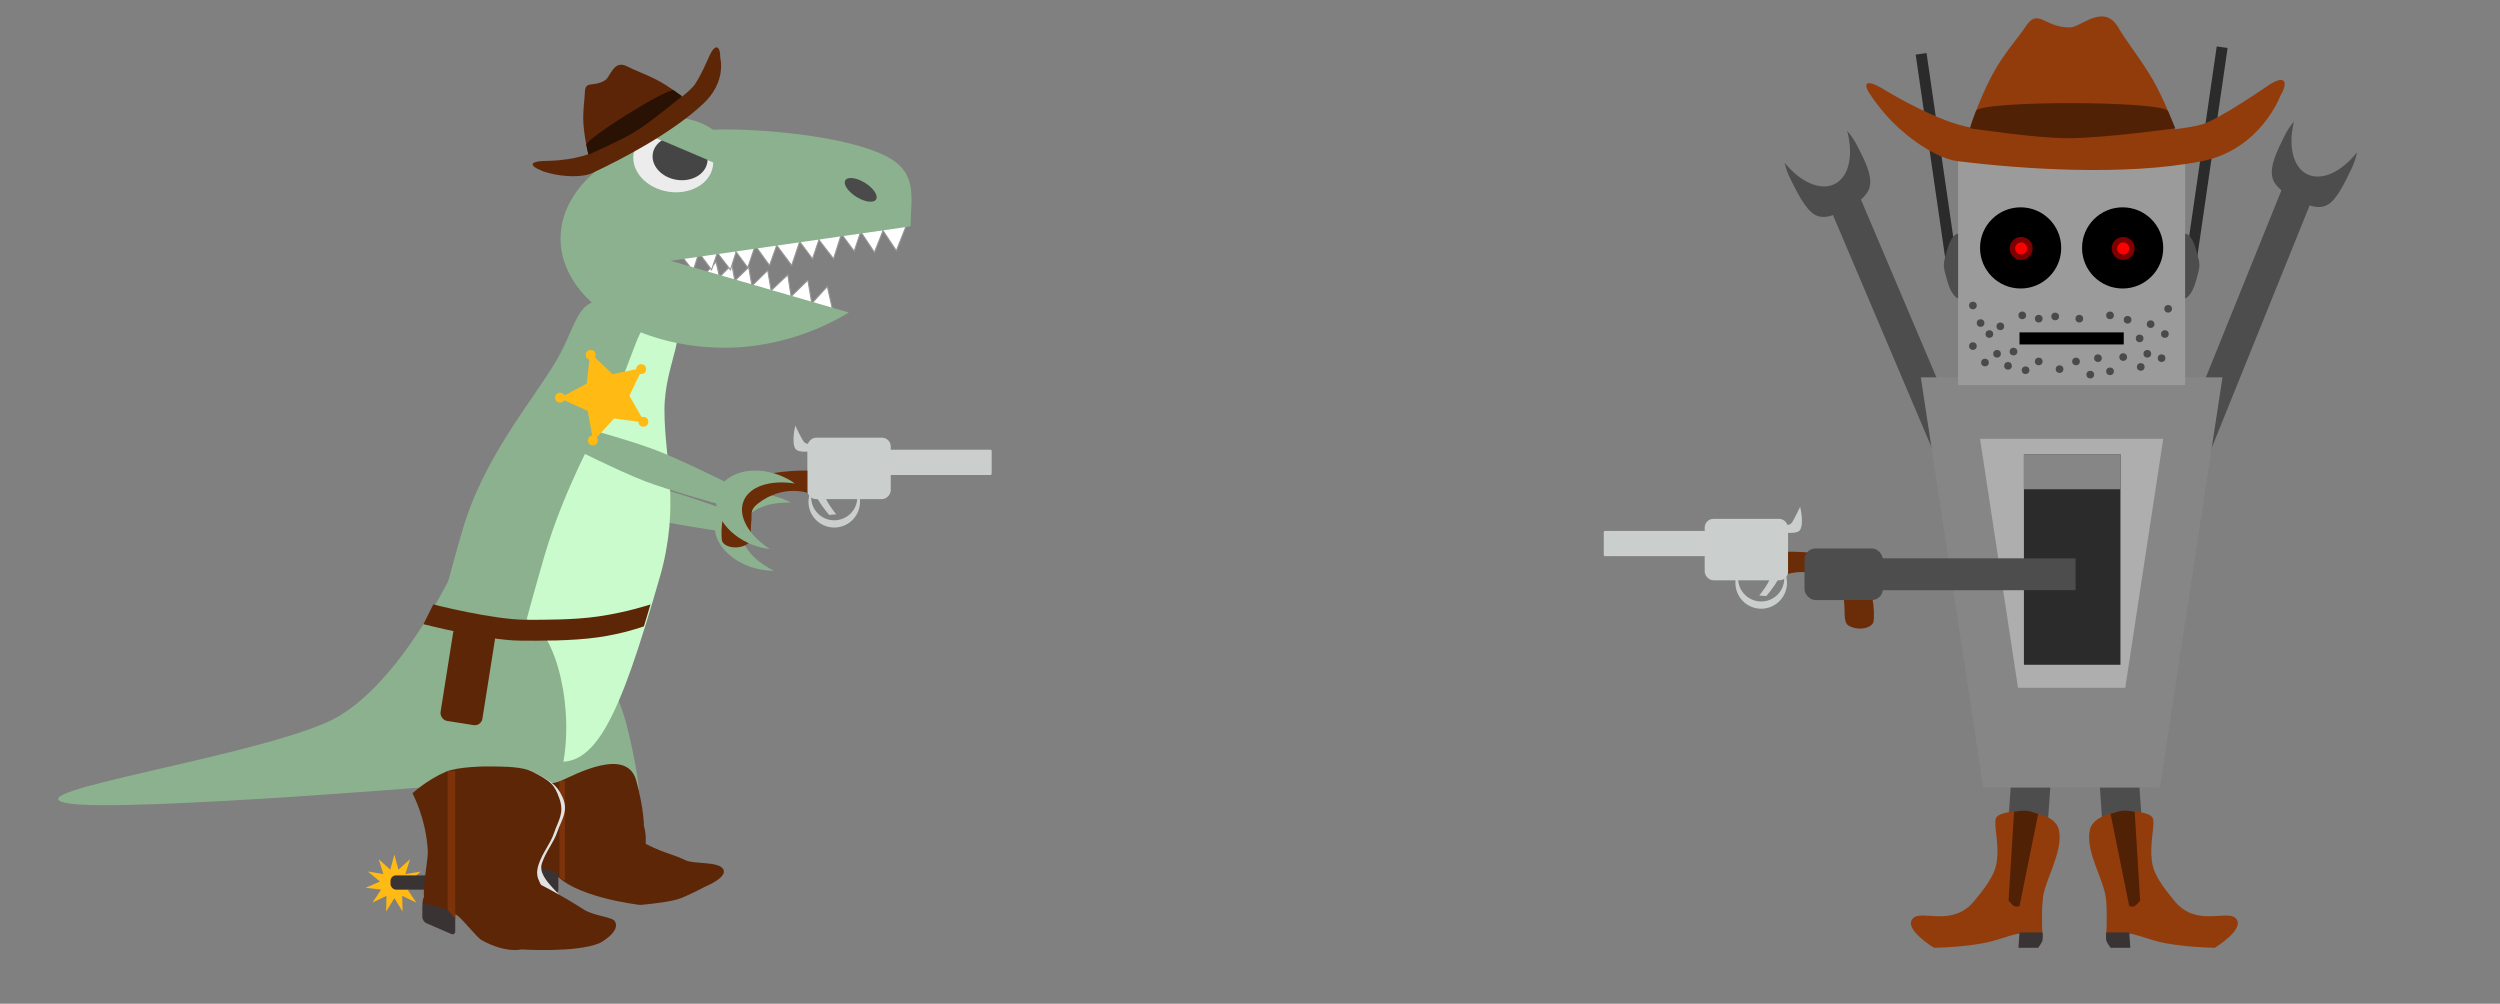 <?xml version="1.0" encoding="UTF-8" standalone="no"?>
<svg width="2279px" height="915px" viewBox="0 0 2279 915" version="1.1" xmlns="http://www.w3.org/2000/svg" xmlns:xlink="http://www.w3.org/1999/xlink" xmlns:sketch="http://www.bohemiancoding.com/sketch/ns">
    <rect x="0" y="0" width="2279" height="915" fill="#808080" stroke="none"/>
    <!-- Generator: Sketch 3.4.1 (15681) - http://www.bohemiancoding.com/sketch -->
    <title>Western</title>
    <desc>Created with Sketch.</desc>
    <defs></defs>
    <g id="Page-1" stroke="none" stroke-width="1" fill="none" fill-rule="evenodd" sketch:type="MSPage">
        <g id="Western" sketch:type="MSArtboardGroup">
            <g id="Western-T-Rex" sketch:type="MSLayerGroup" transform="translate(53, 12)">
                <path d="M421.518,426.626 C421.518,426.626 469.503,421.853 494.518,421.853 C518.169,421.853 567.518,426.626 567.518,426.626 L567.518,447.081 C567.518,447.081 518.403,451.853 494.518,451.853 C469.737,451.853 421.518,447.081 421.518,447.081 L421.518,426.626 Z M447.776,747.895 C471.561,778.031 500.221,792.228 516.562,783.54 C530.884,775.925 559.401,763.476 560.991,730.776 C562.216,705.58 540.072,661.611 528.711,640.245 C502.606,591.148 446.136,547.315 420.779,560.797 C395.422,574.28 389.109,637.558 415.214,686.655 C424.497,704.112 434.652,731.267 447.776,747.895 Z" id="Rectangle-3" fill="#8CB18E" sketch:type="MSShapeGroup" transform="translate(482.981, 603.958) rotate(-346) translate(-482.981, -603.958) "></path>
                <path d="M661.257,501.594 C656.272,502.897 650.896,503.607 645.29,503.607 C619.333,503.607 598.29,488.384 598.29,469.607 C598.29,450.829 619.333,435.607 645.29,435.607 C650.896,435.607 656.272,436.316 661.257,437.619 C639.116,442.347 623.29,454.884 623.29,469.607 C623.29,484.329 639.116,496.866 661.257,501.594 Z" id="Oval-8" fill="#8CB18E" sketch:type="MSShapeGroup" transform="translate(629.773, 469.607) rotate(-346) translate(-629.773, -469.607) "></path>
                <path d="M461.753,674.048 C545.206,678.476 558.368,621.021 558.368,485.988 C558.368,417.703 514.927,383.431 492.758,339.072 C471.087,295.71 500.163,259.398 455.391,259.398 C412.803,259.398 423.391,286.16 413.49,324.872 C402.334,368.492 373.581,428.223 373.581,499.764 C373.581,634.798 378.3,669.619 461.753,674.048 Z" id="Oval-6" fill="#8CB18E" sketch:type="MSShapeGroup" transform="translate(465.975, 466.841) rotate(-344) translate(-465.975, -466.841) "></path>
                <path d="M500.244,687.886 C548.291,692.314 555.868,634.859 555.868,499.826 C555.868,431.541 530.858,397.269 518.094,352.91 C505.618,309.548 522.358,273.236 496.581,273.236 C472.062,273.236 478.158,299.998 472.458,338.71 C466.035,382.33 449.481,442.061 449.481,513.602 C449.481,648.636 452.198,683.457 500.244,687.886 Z" id="Oval-6" fill="#CAFBCC" sketch:type="MSShapeGroup" transform="translate(502.675, 480.679) rotate(-344) translate(-502.675, -480.679) "></path>
                <g id="Head" transform="translate(458, 95)" sketch:type="MSShapeGroup">
                    <g id="Lower-Teeth" transform="translate(190.126, 152.856) scale(1, -1) rotate(-9) translate(-190.126, -152.856) translate(125.626, 137.856)" stroke="#979797" fill="#FFFFFF">
                        <polygon id="Triangle-2" transform="translate(116.037, 11.592) rotate(-186) translate(-116.037, -11.592) " points="116.037 1.092 127.037 22.092 105.037 22.092 "></polygon>
                        <polygon id="Triangle-2" transform="translate(97.037, 14.592) rotate(-189) translate(-97.037, -14.592) " points="97.037 4.092 108.037 25.092 86.037 25.092 "></polygon>
                        <polygon id="Triangle-2" transform="translate(78.037, 16.592) rotate(-190) translate(-78.037, -16.592) " points="78.037 6.092 89.037 27.092 67.037 27.092 "></polygon>
                        <polygon id="Triangle-2" transform="translate(59.507, 17.629) rotate(-189) translate(-59.507, -17.629) " points="59.507 7.129 70.507 28.129 48.507 28.129 "></polygon>
                        <polygon id="Triangle-2" transform="translate(41.964, 17.823) rotate(-189) translate(-41.964, -17.823) " points="41.964 7.323 52.964 28.323 30.964 28.323 "></polygon>
                        <polygon id="Triangle-2" transform="translate(26.528, 17.654) rotate(-188) translate(-26.528, -17.654) " points="26.528 7.154 37.528 28.154 15.528 28.154 "></polygon>
                        <polygon id="Triangle-2" transform="translate(26.528, 17.654) rotate(-188) translate(-26.528, -17.654) " points="26.528 7.154 37.528 28.154 15.528 28.154 "></polygon>
                        <polygon id="Triangle-2" transform="translate(12.391, 17.777) rotate(-186) translate(-12.391, -17.777) " points="12.391 7.277 23.391 28.277 1.391 28.277 "></polygon>
                    </g>
                    <g id="Upper-Teeth" transform="translate(106, 97)" stroke="#979797" fill="#FFFFFF">
                        <polygon id="Triangle-2" transform="translate(179.037, 15.592) rotate(-186) translate(-179.037, -15.592) " points="179.037 5.092 190.037 26.092 168.037 26.092 "></polygon>
                        <polygon id="Triangle-2" transform="translate(160.037, 14.592) rotate(-189) translate(-160.037, -14.592) " points="160.037 4.092 171.037 25.092 149.037 25.092 "></polygon>
                        <polygon id="Triangle-2" transform="translate(141.037, 21.592) rotate(-190) translate(-141.037, -21.592) " points="141.037 11.092 152.037 32.092 130.037 32.092 "></polygon>
                        <polygon id="Triangle-2" transform="translate(122.037, 21.592) rotate(-189) translate(-122.037, -21.592) " points="122.037 11.092 133.037 32.092 111.037 32.092 "></polygon>
                        <polygon id="Triangle-2" transform="translate(103.037, 27.592) rotate(-189) translate(-103.037, -27.592) " points="103.037 17.092 114.037 38.092 92.037 38.092 "></polygon>
                        <polygon id="Triangle-2" transform="translate(83.037, 27.592) rotate(-188) translate(-83.037, -27.592) " points="83.037 17.092 94.037 38.092 72.037 38.092 "></polygon>
                        <polygon id="Triangle-2" transform="translate(47.037, 31.592) rotate(-190) translate(-47.037, -31.592) " points="47.037 21.092 58.037 42.092 36.037 42.092 "></polygon>
                        <polygon id="Triangle-2" transform="translate(63.037, 29.592) rotate(-189) translate(-63.037, -29.592) " points="63.037 19.092 74.037 40.092 52.037 40.092 "></polygon>
                        <polygon id="Triangle-2" transform="translate(30.037, 31.592) rotate(-189) translate(-30.037, -31.592) " points="30.037 21.092 41.037 42.092 19.037 42.092 "></polygon>
                        <polygon id="Triangle-2" transform="translate(13.037, 32.592) rotate(-190) translate(-13.037, -32.592) " points="13.037 22.092 24.037 43.092 2.037 43.092 "></polygon>
                        <polygon id="Triangle-2" transform="translate(198.936, 13.286) rotate(-186) translate(-198.936, -13.286) " points="198.936 2.002 210.758 24.57 187.115 24.57 "></polygon>
                    </g>
                    <path d="M262.785,177.851 C231.239,197.255 190.229,210 150,210 C67.157,210 -5.68434189e-14,165.452 -5.68434189e-14,110.5 C-5.68434189e-14,55.548 67.157,11 150,11 C193.894,11 265.554,18.574 298,36 C326.186,51.138 319.311,74.171 319.01,99.374 L100.297,130.753 L262.785,177.851 Z" id="Oval-1" fill="#8CB18E"></path>
                    <ellipse id="Oval-2" fill="#8CB18E" cx="101.5" cy="41" rx="54.5" ry="41"></ellipse>
                    <path d="M138.334,35.358 C138.494,36.47 138.577,37.6 138.577,38.746 C138.577,54.923 122.185,68.037 101.964,68.037 C81.743,68.037 65.351,54.923 65.351,38.746 C65.351,31.345 68.783,24.585 74.443,19.428 L138.334,35.358 Z" id="Oval-3" fill="#ECECEC" transform="translate(101.964, 43.732) rotate(-351) translate(-101.964, -43.732) "></path>
                    <path d="M133.412,34.658 C133.522,35.422 133.578,36.199 133.578,36.986 C133.578,48.105 122.312,57.118 108.413,57.118 C94.515,57.118 83.249,48.105 83.249,36.986 C83.249,31.899 85.607,27.253 89.497,23.708 L133.412,34.658 Z" id="Oval-3" fill="#454545" transform="translate(108.413, 40.413) rotate(-351) translate(-108.413, -40.413) "></path>
                    <ellipse id="Oval-5" fill="#4A4A4A" transform="translate(273.62, 66.068) rotate(-58) translate(-273.62, -66.068) " cx="273.62" cy="66.068" rx="7.5" ry="16.5"></ellipse>
                </g>
                <path d="M245.17,646.394 C307.689,618.947 358.443,512 358.443,512 L408,699.644 C408,699.644 54.022,730.073 6.825,719.93 C-40.373,709.787 170.031,679.382 245.17,646.394 Z" id="Triangle-21" fill="#8CB18E" sketch:type="MSShapeGroup"></path>
                <g id="Revolver" transform="translate(727.5, 432) scale(-1, 1) translate(-727.5, -432) translate(604, 376)" sketch:type="MSShapeGroup">
                    <rect id="Rectangle-125" fill="#CACFCD" x="0" y="22" width="106" height="23" rx="1"></rect>
                    <rect id="Rectangle-125" fill="#CACFCD" x="92" y="11" width="76" height="56" rx="8"></rect>
                    <path d="M148,15 C148,15 167.126,19.43 171,15 C173.247,12.43 179,-1.97215226e-31 179,-1.97215226e-31 C179,-1.97215226e-31 182.686,14.737 179,21 C175.314,27.263 150.472,21 150.472,21 L148,15 Z" id="Rectangle-126" fill="#CACFCD"></path>
                    <path d="M130,68 C130,68 149.126,72.43 153,68 C155.247,65.43 161,53 161,53 C161,53 164.686,67.737 161,74 C157.314,80.263 132.472,74 132.472,74 L130,68 Z" id="Rectangle-126" fill="#CACFCD" transform="translate(146.319, 64.892) rotate(-63) translate(-146.319, -64.892) "></path>
                    <path d="M161.244,54 C164.83,58.125 167,63.513 167,69.408 C167,82.387 156.479,92.908 143.5,92.908 C130.521,92.908 120,82.387 120,69.408 C120,63.513 122.17,58.125 125.756,54 C123.678,57.26 122.474,61.132 122.474,65.285 C122.474,76.898 131.887,86.311 143.5,86.311 C155.113,86.311 164.526,76.898 164.526,65.285 C164.526,61.132 163.322,57.26 161.244,54 Z" id="Oval-129" fill="#CACFCD"></path>
                    <path d="M168,41 C168,41 210.309,39.602 228.879,54.904 C247.449,70.206 246.734,97.198 246,104 C245.266,110.802 231.679,113.549 223.12,108.234 C218.146,105.145 220.263,95.948 219,86 C218.368,81.023 220.835,77.118 213.248,71.174 C190.496,53.348 168,61.231 168,61.231 L168,41 Z" id="Rectangle-128" fill="#6B2C08"></path>
                </g>
                <g id="Rectangle-3-+-Oval-8" transform="translate(572.73, 415.83) rotate(-327) translate(-572.73, -415.83) translate(468.73, 370.83)" fill="#8CB18E" sketch:type="MSShapeGroup">
                    <path d="M2,49.773 C2,49.773 49.985,45 75,45 C98.651,45 148,49.773 148,49.773 L148,70.227 C148,70.227 98.885,75 75,75 C50.218,75 2,70.227 2,70.227 L2,49.773 Z" id="Rectangle-3" transform="translate(75, 60) rotate(-12) translate(-75, -60) "></path>
                    <path d="M201.348,71.791 C196.363,73.093 190.987,73.803 185.381,73.803 C159.424,73.803 138.381,58.58 138.381,39.803 C138.381,21.025 159.424,5.803 185.381,5.803 C190.987,5.803 196.363,6.513 201.348,7.815 C179.206,12.543 163.381,25.08 163.381,39.803 C163.381,54.525 179.206,67.062 201.348,71.791 Z" id="Oval-8" transform="translate(169.864, 39.803) rotate(-12) translate(-169.864, -39.803) "></path>
                </g>
                <path d="M339.812,727.058 C346.665,764.833 365.305,790.823 383.812,790.823 C400.033,790.823 431.057,793.22 447.812,765.094 C460.722,743.422 461.812,694.204 461.812,670.005 C461.812,614.4 432.531,549.186 403.812,549.186 C375.093,549.186 339.812,602.094 339.812,657.699 C339.812,677.471 336.031,706.215 339.812,727.058 Z" id="Oval-12" fill="#8CB18E" sketch:type="MSShapeGroup" transform="translate(399.972, 670.03) rotate(-351) translate(-399.972, -670.03) "></path>
                <path d="M506.397,752.078 C506.397,752.078 522.176,756.547 540.842,756.641 C549.171,756.683 556.394,755.822 564.851,756.641 C573.338,757.464 593.636,746.423 600.035,752.078 C606.433,757.732 589.957,772.931 589.957,772.931 C589.957,772.931 577.424,787.6 570.283,792.919 C561.052,799.794 540.842,809.511 540.842,809.511 C540.842,809.511 480.216,825.366 456.188,809.511 C432.159,793.657 506.397,752.078 506.397,752.078 Z" id="Rectangle-5" fill="#5D2607" sketch:type="MSShapeGroup" transform="translate(526.456, 783.508) rotate(-339) translate(-526.456, -783.508) "></path>
                <polygon id="Star-1" fill="#FFBA13" sketch:type="MSShapeGroup" points="306.5 806.75 299.034 818.927 299.337 804.647 286.473 810.854 294.447 799.004 280.27 797.271 293.385 791.614 282.395 782.492 296.486 784.823 292.173 771.207 302.767 780.787 306.5 767 310.233 780.787 320.827 771.207 316.514 784.823 330.605 782.492 319.615 791.614 332.73 797.271 318.553 799.004 326.527 810.854 313.663 804.647 313.966 818.927 "></polygon>
                <rect id="Rectangle-135" fill="#393333" sketch:type="MSShapeGroup" x="303" y="786" width="61" height="13" rx="5"></rect>
                <path d="M430,780.347 C430.714,772.21 433.241,756.999 433,752.347 C431.437,722.192 419,699.5 419,699.5 C419,699.5 442,706.829 459,699.5 C470.41,694.581 518.415,668.273 527,699.5 C534.011,725 534.011,741 534.011,741 C534.011,741 537.863,752.885 534.011,764.347 C528.633,780.347 541.343,782.059 534.011,789.347 C520.84,802.438 480.521,784.853 454,787 C448.919,787.411 451.86,782.338 449,785 C446.829,787.021 433.293,786.442 430,785 C422.379,781.662 428.845,793.506 430,780.347 Z" id="Rectangle-133" fill="#5D2607" sketch:type="MSShapeGroup"></path>
                <path d="M435,782.218 C435,780.004 436.736,778.624 438.901,779.139 L452.099,782.282 C454.254,782.795 456,785.003 456,787.21 L456,799.211 C456,801.42 454.335,802.576 452.27,801.789 L438.73,796.631 C436.67,795.847 435,793.423 435,791.203 L435,782.218 Z" id="Rectangle-138" fill="#393333" sketch:type="MSShapeGroup"></path>
                <path d="M457,700 L462,700 L462,791 L457,788 L457,700 Z" id="Rectangle-134" fill="#7D3309" sketch:type="MSShapeGroup"></path>
                <path d="M337,791 C337.714,782.863 340.241,767.651 340,763 C338.437,732.845 326,710.153 326,710.153 C326,710.153 343,717.482 360,710.153 C371.41,705.234 394.152,700.739 402,701 C409.815,701.26 421.53,685.659 431,690.623 C447.455,699.248 454.523,702.517 460,715.123 C465.477,727.728 458.772,735.325 455.127,746.156 C451.625,756.559 444.863,763.538 441.011,775 C435.633,791 467.332,806.712 460,814 C456.763,817.217 417,789.251 411,791 C392.587,796.369 380.003,812.38 360,814 C354.919,814.411 355.86,815.338 353,818 C350.829,820.021 346.293,815.442 343,814 C335.379,810.662 335.845,804.159 337,791 Z" id="Rectangle-133" fill="#E2E2E2" sketch:type="MSShapeGroup"></path>
                <path d="M367.136,783.995 C367.136,783.995 427.141,786.543 473.939,796.288 C485.353,798.665 500.649,793.094 504.597,796.288 C512.55,802.723 500.261,818.201 498.119,820.193 C480.961,836.143 434.035,850.697 434.035,850.697 C434.035,850.697 422.497,859.263 397.15,855.757 C391.934,855.035 372.038,842.666 367.136,842.527 C354.897,842.18 347.707,855.47 340.474,850.697 C316.267,834.725 367.136,783.995 367.136,783.995 Z" id="Rectangle-5" fill="#5D2607" sketch:type="MSShapeGroup" transform="translate(420.594, 820.297) rotate(-339) translate(-420.594, -820.297) "></path>
                <path d="M334,792 C334.714,783.863 337.241,768.651 337,764 C335.437,733.845 323,711.153 323,711.153 C323,711.153 336.215,698.951 353.215,691.623 C364.625,686.703 390.436,686.462 398.285,686.723 C406.1,686.982 423.164,686.659 432.633,691.623 C449.088,700.248 452.349,702.872 457,716.123 C461.651,729.373 455.772,736.325 452.127,747.156 C448.625,757.559 441.863,764.538 438.011,776 C432.633,792 445.343,793.712 438.011,801 C424.84,814.091 383.521,812.853 357,815 C351.919,815.411 352.86,816.338 350,819 C347.829,821.021 343.293,816.442 340,815 C332.379,811.662 332.845,805.159 334,792 Z" id="Rectangle-133" fill="#5D2607" sketch:type="MSShapeGroup"></path>
                <path d="M332,815.007 C332,812.794 333.732,811.462 335.861,812.029 L358.139,817.971 C360.272,818.539 362,820.8 362,823.01 L362,836.99 C362,839.205 360.366,840.292 358.321,839.406 L335.679,829.594 C333.647,828.714 332,826.213 332,823.993 L332,815.007 Z" id="Rectangle-138" fill="#393333" sketch:type="MSShapeGroup"></path>
                <path d="M355,691 L362,691 L362,826 L355,817 L355,691 Z" id="Rectangle-134" fill="#7D3309" sketch:type="MSShapeGroup"></path>
                <g id="Group" transform="translate(445, 295)" fill="#FFBA13" sketch:type="MSShapeGroup">
                    <polygon id="Star-2" transform="translate(54.5, 54.5) rotate(-20) translate(-54.5, -54.5) " points="54.5 75.75 29.519 88.883 34.29 61.067 14.08 41.367 42.01 37.308 54.5 12 66.99 37.308 94.92 41.367 74.71 61.067 79.481 88.883 "></polygon>
                    <circle id="Oval-131" cx="40.5" cy="16.5" r="4.5"></circle>
                    <circle id="Oval-131" cx="86.5" cy="29.5" r="4.5"></circle>
                    <circle id="Oval-131" cx="12.5" cy="55.5" r="4.5"></circle>
                    <circle id="Oval-131" cx="42.5" cy="94.5" r="4.5"></circle>
                    <circle id="Oval-131" cx="88.5" cy="77.5" r="4.5"></circle>
                </g>
                <g id="Hat-Copy" transform="translate(518.005, 86.739) rotate(-32) translate(-518.005, -86.739) translate(415.55, 48.856)" sketch:type="MSShapeGroup">
                    <path d="M12.337,51.585 C6.798,45.828 6.794,45.034 6.794,45.034 C-0.513,35.297 2.068,32.419 12.675,38.392 C12.675,38.392 28.288,48.525 45.059,53.464 C63.725,58.962 85.528,57.495 105.137,57.495 C126.392,57.495 150.476,57.141 164.142,53.464 C172.295,51.271 191.919,37.468 191.919,37.468 C202.056,30.723 205.822,34.063 199.356,44.38 C199.356,44.38 193.011,65.783 164.142,71.466 C126.472,78.881 75.747,75.225 45.059,71.466 C34.744,70.203 20.841,60.422 12.337,51.585 Z" id="Rectangle-119" fill="#5D2607"></path>
                    <path d="M61.687,29.273 C67.08,19.053 74.991,10.236 77.78,5.911 C84.297,-4.195 86.469,5.911 99.773,5.911 C105.054,5.911 116.282,-6.232 123.375,5.911 C127.49,12.956 133.246,19.946 138.931,29.273 C147.197,42.836 151.805,58.033 151.805,58.033 L49.886,58.033 C49.886,58.033 54.481,42.932 61.687,29.273 Z" id="Rectangle-120" fill="#5D2507"></path>
                    <path d="M53.828,46.815 C55.822,41.641 145.601,41.748 147.75,46.966 C150.4,53.399 151.268,55.346 151.268,55.346 C151.268,55.346 116.278,60.182 98.7,60.182 C82.842,60.182 50.959,55.346 50.959,55.346 C50.959,55.346 51.315,53.337 53.828,46.815 Z" id="Rectangle-120" fill="#291103"></path>
                </g>
                <rect id="Rectangle-151" fill="#5D2607" sketch:type="MSShapeGroup" transform="translate(373.4, 604.057) rotate(-351) translate(-373.4, -604.057) " x="354.087" y="560.485" width="38.627" height="87.144" rx="7"></rect>
                <path d="M342,539 C342,539 396.549,553 427,553 C443.318,553 469.568,553.192 492,550 C518.437,546.239 540,539 540,539 L534,559 C534,559 515.358,565.74 492,569 C468.129,572.332 439.339,572.182 421,572 C390.283,571.694 333,557 333,557 L342,539 Z" id="Rectangle-150" fill="#5D2607" sketch:type="MSShapeGroup"></path>
            </g>
            <g id="Western-Robot" sketch:type="MSLayerGroup" transform="translate(1462, 14)">
                <path d="M237.196,419.092 C234.727,414.57 232.737,409.525 231.381,404.086 C227.886,390.067 223.647,374.756 228.762,364.595 C230.748,360.649 234.64,357.621 239.043,355.32 L195.544,108.627 L224.103,103.591 L267.061,347.217 C272.8,346.578 278.448,347.184 282.885,351.101 C290.562,357.877 294.322,375.444 297.361,387.636 C298.717,393.075 299.329,398.463 299.271,403.615 C289.327,383.275 273.334,370.953 259.049,374.514 C244.764,378.076 236.427,396.464 237.196,419.092 Z" id="Rectangle-20" fill="#4D4D4D" sketch:type="MSShapeGroup" transform="translate(247.41, 261.341) scale(-1, -1) rotate(-13) translate(-247.41, -261.341) "></path>
                <rect id="Rectangle-15" fill="#4D4D4D" sketch:type="MSShapeGroup" transform="translate(385, 761) rotate(-356) translate(-385, -761) " x="367" y="700" width="36" height="122"></rect>
                <rect id="Rectangle-15-Copy" fill="#4D4D4D" sketch:type="MSShapeGroup" transform="translate(474.211, 759.893) scale(-1, 1) rotate(-356) translate(-474.211, -759.893) " x="456.211" y="698.893" width="36" height="122"></rect>
                <g id="Rectangle-20-+-Oval-8" transform="translate(607.503, 253.216) scale(1, -1) rotate(-12) translate(-607.503, -253.216) translate(554.003, 94.716)" fill="#4D4D4D" sketch:type="MSShapeGroup">
                    <rect id="Rectangle-20" transform="translate(36.801, 127.747) rotate(-280) translate(-36.801, -127.747) " x="-89.76" y="113.247" width="253.121" height="29"></rect>
                    <path d="M97.118,309.784 C92.133,311.087 86.757,311.797 81.151,311.797 C66.703,311.797 50.821,312.205 42.2,304.784 C35.332,298.874 34.151,286.122 34.151,277.797 C34.151,268.108 33.211,255.197 42.2,249.004 C50.632,243.194 68.587,243.797 81.151,243.797 C86.757,243.797 92.133,244.506 97.118,245.809 C74.977,250.537 59.151,263.074 59.151,277.797 C59.151,292.519 74.977,305.056 97.118,309.784 Z" id="Oval-8" transform="translate(65.621, 277.79) rotate(-284) translate(-65.621, -277.79) "></path>
                </g>
                <path d="M426.5,330 L289,330 L346,704 L426.5,704 L507,704 L564,330 L426.5,330 Z" id="Rectangle-11" fill="#868686" sketch:type="MSShapeGroup"></path>
                <path d="M426.5,386 L343,386 L377.615,613 L426.5,613 L475.385,613 L510,386 L426.5,386 Z" id="Rectangle-11" fill="#AEAEAE" sketch:type="MSShapeGroup"></path>
                <rect id="Rectangle-17" fill="#2B2B2B" sketch:type="MSShapeGroup" x="383" y="400" width="88" height="192"></rect>
                <g id="Robot-Head" transform="translate(290, 34)" sketch:type="MSShapeGroup">
                    <rect id="Rectangle-7" fill="#9B9B9B" x="33" y="96" width="207" height="207"></rect>
                    <circle id="Oval-14" fill="#000000" cx="183" cy="178" r="37"></circle>
                    <circle id="Oval-14-Copy" fill="#000000" cx="90" cy="178" r="37"></circle>
                    <path d="M94.5,260.5 L178.5,260.5" id="Line" stroke="#000000" stroke-width="11" stroke-linecap="square"></path>
                    <rect id="Rectangle-8" fill="#4C4C4C" x="100" y="48" width="74" height="48"></rect>
                    <path d="M246.5,182.5 L273,0" id="Line" stroke="#2B2B2B" stroke-width="10" stroke-linecap="square"></path>
                    <path d="M0.5,188.5 L27,6" id="Line-Copy" stroke="#2B2B2B" stroke-width="10" stroke-linecap="square" transform="translate(13.5, 97.5) scale(-1, 1) translate(-13.5, -97.5) "></path>
                    <path d="M240,165.001 C240,165.001 245.72,164.602 249.88,179.352 C254.04,194.102 254.04,193.305 249.88,208.054 C245.72,222.804 240,224 240,224 L240,165.001 Z" id="Rectangle-9" fill="#4D4D4D"></path>
                    <path d="M20,165.001 C20,165.001 25.72,164.602 29.88,179.352 C34.04,194.102 34.04,193.305 29.88,208.054 C25.72,222.804 20,224 20,224 L20,165.001 Z" id="Rectangle-9-Copy" fill="#4D4D4D" transform="translate(26.5, 194.5) scale(-1, 1) translate(-26.5, -194.5) "></path>
                    <g id="Group" transform="translate(80, 168)">
                        <path d="M103.5,21 C109.299,21 114,16.299 114,10.5 C114,4.701 109.299,0 103.5,0 C97.701,0 93,4.701 93,10.5 C93,16.299 97.701,21 103.5,21 Z" id="Oval-15-Copy" fill="#7F0000"></path>
                        <circle id="Oval-293" fill="#FD0000" cx="103.5" cy="10.5" r="5.5"></circle>
                        <path d="M10.5,21 C16.299,21 21,16.299 21,10.5 C21,4.701 16.299,0 10.5,0 C4.701,0 0,4.701 0,10.5 C0,16.299 4.701,21 10.5,21 Z" id="Oval-15-Copy" fill="#7F0000"></path>
                        <circle id="Oval-293" fill="#FD0000" cx="10.5" cy="10.5" r="5.5"></circle>
                    </g>
                </g>
                <rect id="Rectangle-122" fill="#868686" sketch:type="MSShapeGroup" x="383" y="400" width="88" height="32"></rect>
                <path d="M204,495 L430.121,495 L430.121,524 L217,524 L204,495 Z" id="Rectangle-20" fill="#4D4D4D" sketch:type="MSShapeGroup"></path>
                <g id="Revolver" transform="translate(0, 448)" sketch:type="MSShapeGroup">
                    <rect id="Rectangle-125" fill="#CACFCD" x="0" y="22" width="106" height="23" rx="1"></rect>
                    <rect id="Rectangle-125" fill="#CACFCD" x="92" y="11" width="76" height="56" rx="8"></rect>
                    <path d="M148,15 C148,15 167.126,19.43 171,15 C173.247,12.43 179,-1.97215226e-31 179,-1.97215226e-31 C179,-1.97215226e-31 182.686,14.737 179,21 C175.314,27.263 150.472,21 150.472,21 L148,15 Z" id="Rectangle-126" fill="#CACFCD"></path>
                    <path d="M130,68 C130,68 149.126,72.43 153,68 C155.247,65.43 161,53 161,53 C161,53 164.686,67.737 161,74 C157.314,80.263 132.472,74 132.472,74 L130,68 Z" id="Rectangle-126" fill="#CACFCD" transform="translate(146.319, 64.892) rotate(-63) translate(-146.319, -64.892) "></path>
                    <path d="M161.244,54 C164.83,58.125 167,63.513 167,69.408 C167,82.387 156.479,92.908 143.5,92.908 C130.521,92.908 120,82.387 120,69.408 C120,63.513 122.17,58.125 125.756,54 C123.678,57.26 122.474,61.132 122.474,65.285 C122.474,76.898 131.887,86.311 143.5,86.311 C155.113,86.311 164.526,76.898 164.526,65.285 C164.526,61.132 163.322,57.26 161.244,54 Z" id="Oval-129" fill="#CACFCD"></path>
                    <path d="M168,41 C168,41 210.309,39.602 228.879,54.904 C247.449,70.206 246.734,97.198 246,104 C245.266,110.802 231.679,113.549 223.12,108.234 C218.146,105.145 220.263,95.948 219,86 C218.368,81.023 220.835,77.118 213.248,71.174 C190.496,53.348 168,61.231 168,61.231 L168,41 Z" id="Rectangle-128" fill="#6B2C08"></path>
                </g>
                <rect id="Rectangle-129" fill="#4D4D4D" sketch:type="MSShapeGroup" x="183" y="486" width="71.41" height="47" rx="10"></rect>
                <g id="Hat" transform="translate(239, 0)" sketch:type="MSShapeGroup">
                    <path d="M23,96 C12.673,85.287 5.882,75.091 5.882,75.091 C-3.994,61.786 -0.438,57.844 13.935,66.07 C13.935,66.07 52.735,90.306 84,99.498 C118.798,109.73 159.444,107 196,107 C235.624,107 280.522,106.341 306,99.498 C321.199,95.416 367.071,63.67 367.071,63.67 C380.839,54.463 386.074,59.056 377.759,73.386 C377.759,73.386 359.818,122.424 306,133 C235.774,146.8 141.21,139.995 84,133 C64.771,130.649 38.852,112.446 23,96 Z" id="Rectangle-119" fill="#923C0C"></path>
                    <path d="M115,54.478 C125.052,35.459 139.8,19.049 145,11 C157.149,-7.807 161.199,11 186,11 C195.846,11 216.777,-11.598 230,11 C237.672,24.111 248.402,37.12 259,54.478 C274.41,79.719 283,108 283,108 L93,108 C93,108 101.565,79.898 115,54.478 Z" id="Rectangle-120" fill="#923C0C"></path>
                    <path d="M100.349,87.124 C104.066,77.494 271.434,77.695 275.441,87.405 C280.381,99.377 282,103 282,103 C282,103 216.77,112 184,112 C154.437,112 95,103 95,103 C95,103 95.663,99.262 100.349,87.124 Z" id="Rectangle-120" fill="#512106"></path>
                </g>
                <g id="Rectangle-146-+-Rectangle-146-+-Rectangle-147" transform="translate(279, 724)" sketch:type="MSShapeGroup">
                    <path d="M3,99 C11.262,90.968 38.942,107.733 59,83 C66.997,73.139 76.884,61.288 79,49 C82.191,30.469 75.405,12.076 79,7 C84.979,-1.442 132.078,-1.502 136,19 C139.922,39.502 122.268,64.778 121,83 C119.821,99.941 121,116 121,116 L109,118 L106,119 C106,119 104.666,113 101,113 C95.642,113 84.765,117.4 75,120 C53.897,125.618 22,126 22,126 C22,126 -6.797,108.525 3,99 Z" id="Rectangle-146" fill="#923C0C"></path>
                    <path d="M95,2 C95,2 102.353,0.668 106,1 C109.686,1.335 117,4 117,4 L100,88 C100,88 96.895,88.947 95,88 C93.561,87.281 90,83 90,83 L95,2 Z" id="Rectangle-146" fill="#512106"></path>
                    <path d="M100,112 L121,112 C121,112 121.376,116.366 121,119 C120.71,121.033 117,126 117,126 L99,126 L100,112 Z" id="Rectangle-147" fill="#393333"></path>
                </g>
                <g id="Rectangle-146-+-Rectangle-146-+-Rectangle-147" transform="translate(510.5, 787) scale(-1, 1) translate(-510.5, -787) translate(442, 724)" sketch:type="MSShapeGroup">
                    <path d="M3,99 C11.262,90.968 38.942,107.733 59,83 C66.997,73.139 76.884,61.288 79,49 C82.191,30.469 75.405,12.076 79,7 C84.979,-1.442 132.078,-1.502 136,19 C139.922,39.502 122.268,64.778 121,83 C119.821,99.941 121,116 121,116 L109,118 L106,119 C106,119 104.666,113 101,113 C95.642,113 84.765,117.4 75,120 C53.897,125.618 22,126 22,126 C22,126 -6.797,108.525 3,99 Z" id="Rectangle-146" fill="#923C0C"></path>
                    <path d="M95,2 C95,2 102.353,0.668 106,1 C109.686,1.335 117,4 117,4 L100,88 C100,88 96.895,88.947 95,88 C93.561,87.281 90,83 90,83 L95,2 Z" id="Rectangle-146" fill="#512106"></path>
                    <path d="M100,112 L121,112 C121,112 121.376,116.366 121,119 C120.71,121.033 117,126 117,126 L99,126 L100,112 Z" id="Rectangle-147" fill="#393333"></path>
                </g>
                <g id="Stubble" transform="translate(333, 261)" fill="#4A4A4A" sketch:type="MSShapeGroup">
                    <circle id="Oval-164" cx="28.5" cy="22.5" r="3.5"></circle>
                    <circle id="Oval-164-Copy-23" cx="14.5" cy="55.5" r="3.5"></circle>
                    <circle id="Oval-164-Copy-24" cx="48.5" cy="12.5" r="3.5"></circle>
                    <circle id="Oval-164-Copy-25" cx="18.5" cy="29.5" r="3.5"></circle>
                    <circle id="Oval-164-Copy-26" cx="3.5" cy="3.5" r="3.5"></circle>
                    <circle id="Oval-164-Copy-27" cx="40.5" cy="45.5" r="3.5"></circle>
                    <circle id="Oval-164-Copy-28" cx="144.5" cy="16.5" r="3.5"></circle>
                    <circle id="Oval-164-Copy-29" cx="162.5" cy="47.5" r="3.5"></circle>
                    <circle id="Oval-164-Copy" cx="165.5" cy="20.5" r="3.5"></circle>
                    <circle id="Oval-164-Copy-2" cx="10.5" cy="19.5" r="3.5"></circle>
                    <circle id="Oval-164-Copy-3" cx="3.5" cy="40.5" r="3.5"></circle>
                    <circle id="Oval-164-Copy-4" cx="25.5" cy="47.5" r="3.5"></circle>
                    <circle id="Oval-164-Copy-5" cx="63.5" cy="54.5" r="3.5"></circle>
                    <circle id="Oval-164-Copy-6" cx="63.5" cy="15.5" r="3.5"></circle>
                    <circle id="Oval-164-Copy-7" cx="100.5" cy="15.5" r="3.5"></circle>
                    <circle id="Oval-164-Copy-8" cx="128.5" cy="12.5" r="3.5"></circle>
                    <circle id="Oval-164-Copy-9" cx="78.5" cy="13.5" r="3.5"></circle>
                    <circle id="Oval-164-Copy-10" cx="97.5" cy="54.5" r="3.5"></circle>
                    <circle id="Oval-164-Copy-11" cx="178.5" cy="29.5" r="3.5"></circle>
                    <circle id="Oval-164-Copy-13" cx="175.5" cy="51.5" r="3.5"></circle>
                    <circle id="Oval-164-Copy-14" cx="156.5" cy="59.5" r="3.5"></circle>
                    <circle id="Oval-164-Copy-15" cx="35.5" cy="58.5" r="3.5"></circle>
                    <circle id="Oval-164-Copy-16" cx="140.5" cy="50.5" r="3.5"></circle>
                    <circle id="Oval-164-Copy-17" cx="51.5" cy="62.5" r="3.5"></circle>
                    <circle id="Oval-164-Copy-18" cx="82.5" cy="61.5" r="3.5"></circle>
                    <circle id="Oval-164-Copy-19" cx="117.5" cy="51.5" r="3.5"></circle>
                    <circle id="Oval-164-Copy-20" cx="110.5" cy="66.5" r="3.5"></circle>
                    <circle id="Oval-164-Copy-21" cx="128.5" cy="63.5" r="3.5"></circle>
                    <circle id="Oval-164-Copy-22" cx="155.5" cy="33.5" r="3.5"></circle>
                    <circle id="Oval-164-Copy-12" cx="181.5" cy="6.5" r="3.5"></circle>
                </g>
            </g>
        </g>
    </g>
</svg>